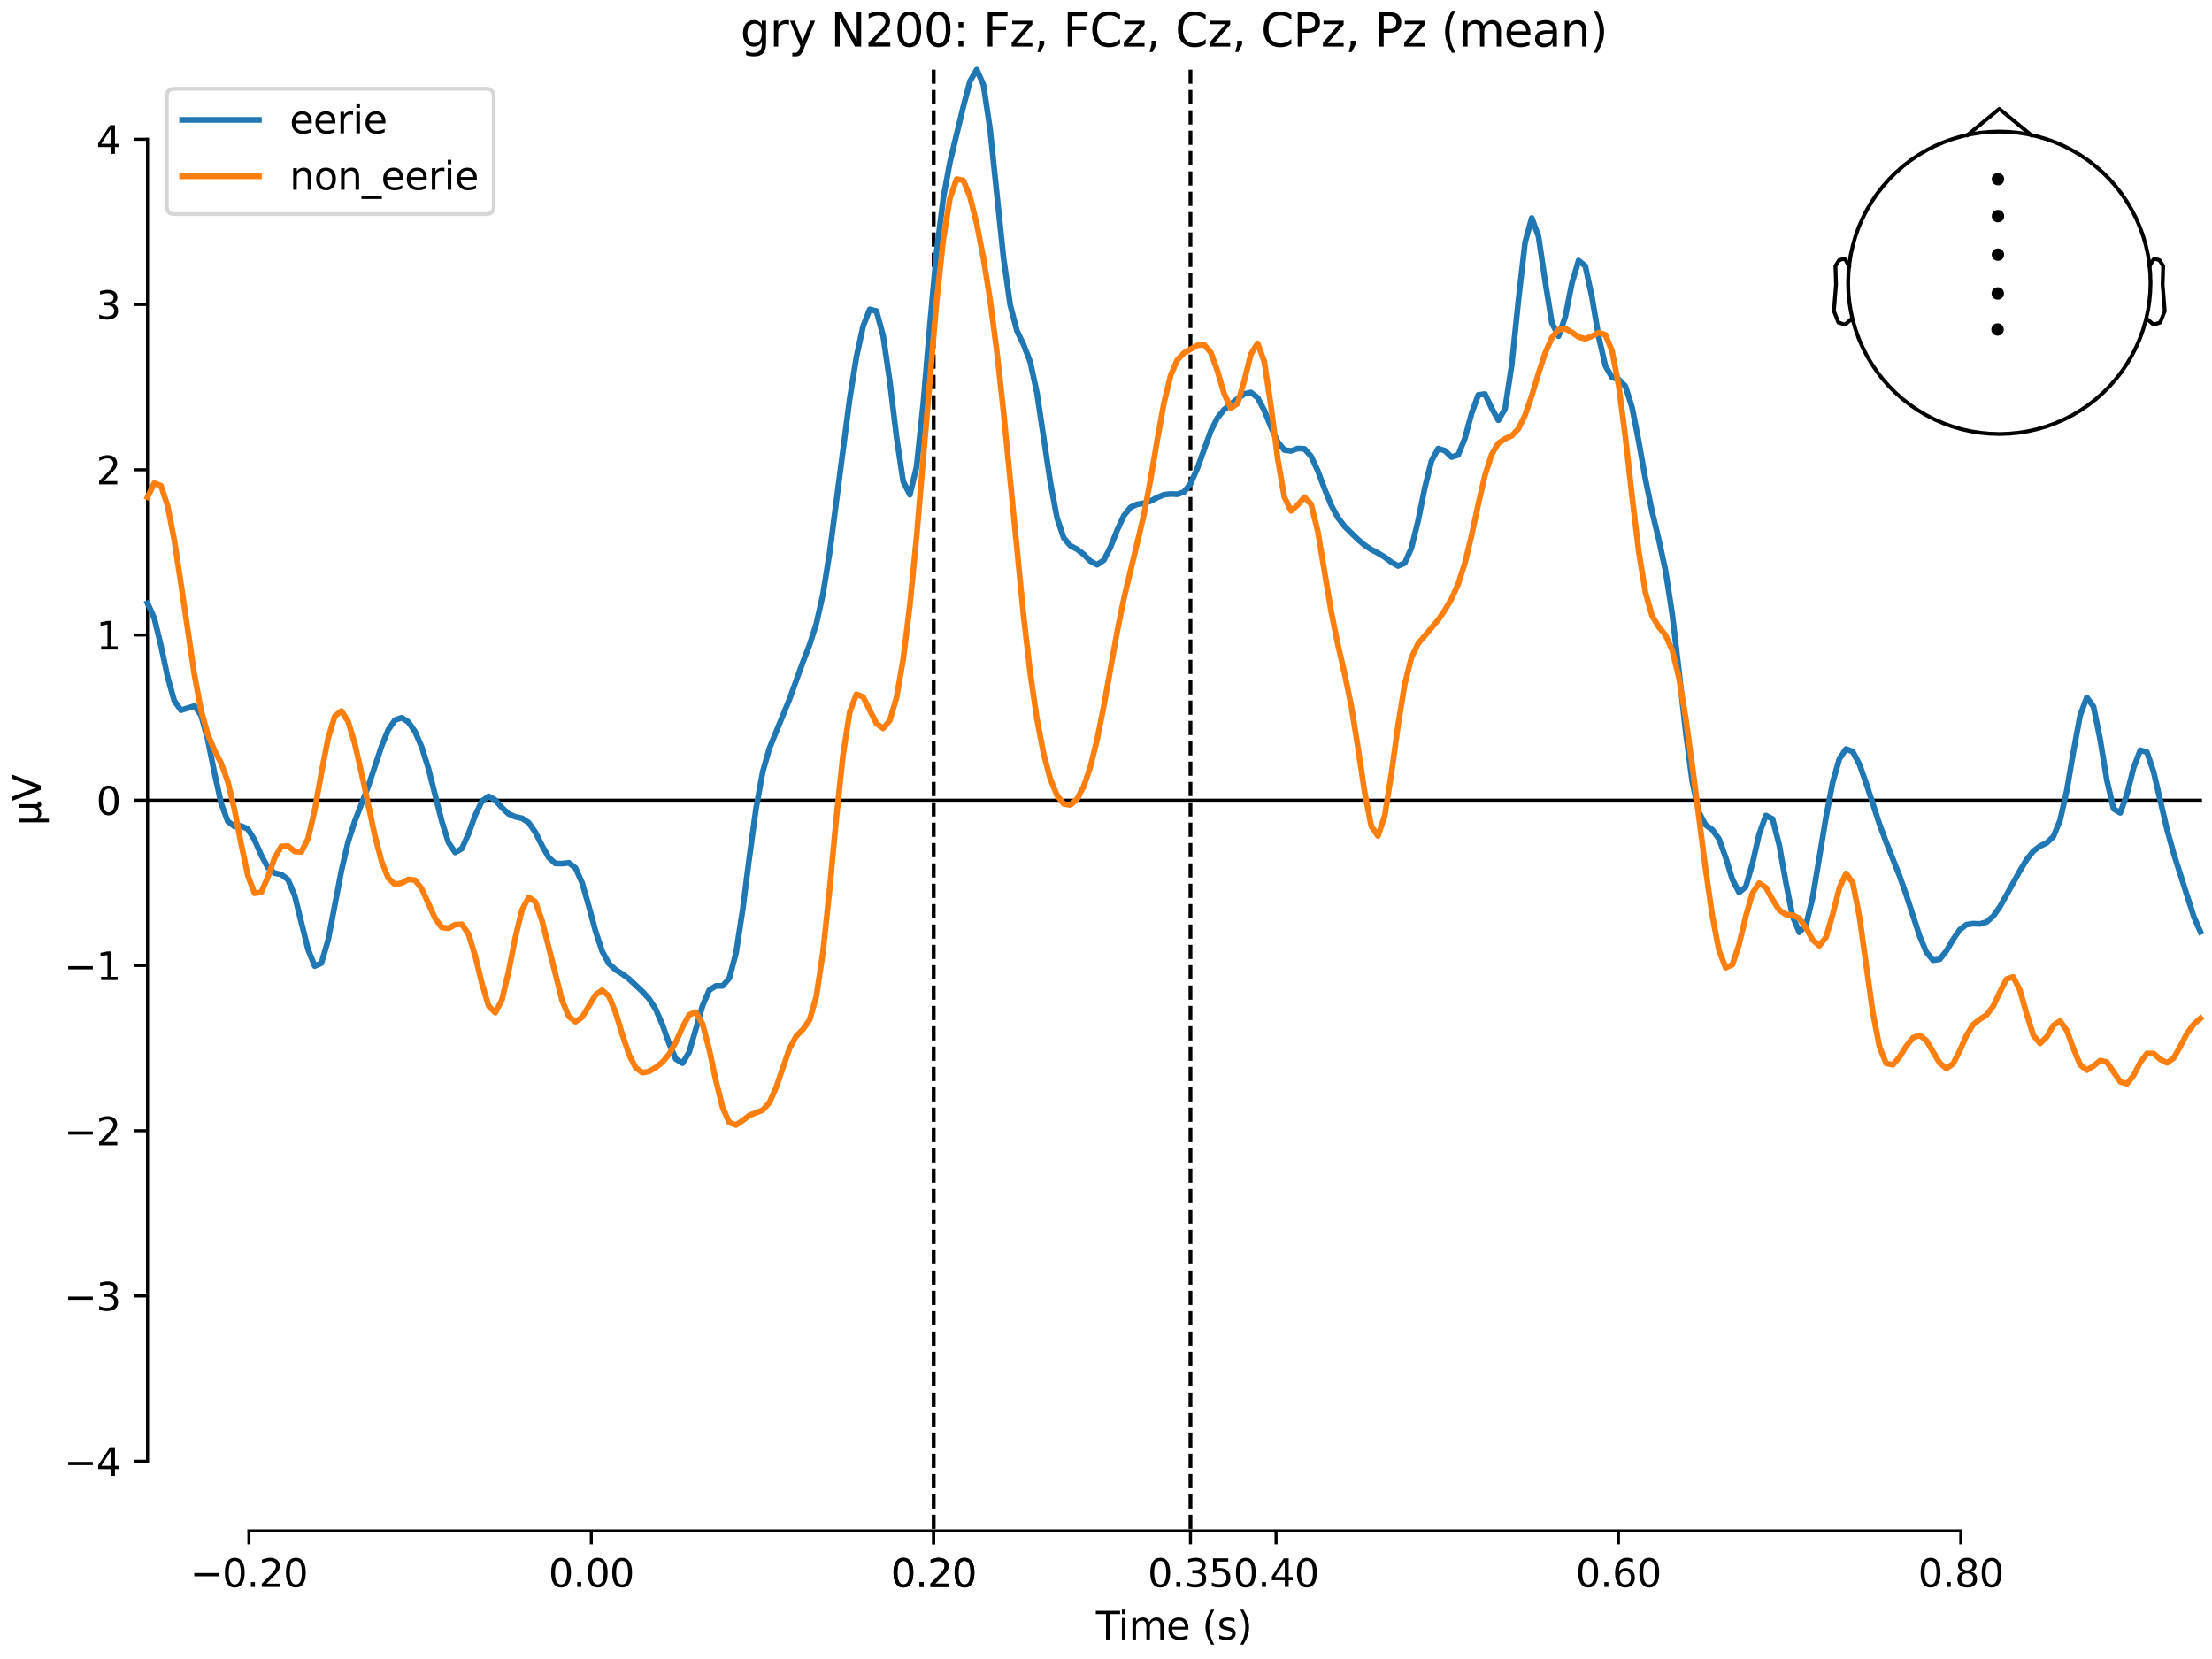 <?xml version="1.0" encoding="utf-8" standalone="no"?>
<!DOCTYPE svg PUBLIC "-//W3C//DTD SVG 1.1//EN"
  "http://www.w3.org/Graphics/SVG/1.1/DTD/svg11.dtd">
<svg xmlns:xlink="http://www.w3.org/1999/xlink" width="576pt" height="432pt" viewBox="0 0 576 432" xmlns="http://www.w3.org/2000/svg" version="1.1">
 <defs>
  <style type="text/css">*{stroke-linejoin: round; stroke-linecap: butt}</style>
 </defs>
 <g id="figure_1">
  <g id="patch_1">
   <path d="M 0 432 
L 576 432 
L 576 0 
L 0 0 
z
" style="fill: #ffffff"/>
  </g>
  <g id="axes_1">
   <g id="patch_2">
    <path d="M 38.421 398.644 
L 573 398.644 
L 573 18.118 
L 38.421 18.118 
L 38.421 398.644 
z
" style="fill: none; opacity: 0"/>
   </g>
   <g id="patch_3">
    <path d="M 38.421 380.503 
L 38.421 36.259 
" style="fill: none; stroke: #000000; stroke-width: 0.8; stroke-linejoin: miter; stroke-linecap: square"/>
   </g>
   <g id="LineCollection_1">
    <path d="M 243.128 18.118 
L 243.128 398.644 
" clip-path="url(#p72ec473209)" style="fill: none; stroke-dasharray: 3.7,1.6; stroke-dashoffset: 0; stroke: #000000"/>
    <path d="M 309.994 18.118 
L 309.994 398.644 
" clip-path="url(#p72ec473209)" style="fill: none; stroke-dasharray: 3.7,1.6; stroke-dashoffset: 0; stroke: #000000"/>
   </g>
   <g id="matplotlib.axis_1">
    <g id="xtick_1">
     <g id="line2d_1">
      <defs>
       <path id="m073bb7e6b0" d="M 0 0 
L 0 3.5 
" style="stroke: #000000; stroke-width: 0.8"/>
      </defs>
      <g>
       <use xlink:href="#m073bb7e6b0" x="64.819" y="398.644" style="stroke: #000000; stroke-width: 0.8"/>
      </g>
     </g>
     <g id="text_1">
      <!-- −0.20 -->
      <g transform="translate(49.496 413.242) scale(0.1 -0.1)">
       <defs>
        <path id="DejaVuSans-2212" d="M 678 2272 
L 4684 2272 
L 4684 1741 
L 678 1741 
L 678 2272 
z
" transform="scale(0.016)"/>
        <path id="DejaVuSans-30" d="M 2034 4250 
Q 1547 4250 1301 3770 
Q 1056 3291 1056 2328 
Q 1056 1369 1301 889 
Q 1547 409 2034 409 
Q 2525 409 2770 889 
Q 3016 1369 3016 2328 
Q 3016 3291 2770 3770 
Q 2525 4250 2034 4250 
z
M 2034 4750 
Q 2819 4750 3233 4129 
Q 3647 3509 3647 2328 
Q 3647 1150 3233 529 
Q 2819 -91 2034 -91 
Q 1250 -91 836 529 
Q 422 1150 422 2328 
Q 422 3509 836 4129 
Q 1250 4750 2034 4750 
z
" transform="scale(0.016)"/>
        <path id="DejaVuSans-2e" d="M 684 794 
L 1344 794 
L 1344 0 
L 684 0 
L 684 794 
z
" transform="scale(0.016)"/>
        <path id="DejaVuSans-32" d="M 1228 531 
L 3431 531 
L 3431 0 
L 469 0 
L 469 531 
Q 828 903 1448 1529 
Q 2069 2156 2228 2338 
Q 2531 2678 2651 2914 
Q 2772 3150 2772 3378 
Q 2772 3750 2511 3984 
Q 2250 4219 1831 4219 
Q 1534 4219 1204 4116 
Q 875 4013 500 3803 
L 500 4441 
Q 881 4594 1212 4672 
Q 1544 4750 1819 4750 
Q 2544 4750 2975 4387 
Q 3406 4025 3406 3419 
Q 3406 3131 3298 2873 
Q 3191 2616 2906 2266 
Q 2828 2175 2409 1742 
Q 1991 1309 1228 531 
z
" transform="scale(0.016)"/>
       </defs>
       <use xlink:href="#DejaVuSans-2212"/>
       <use xlink:href="#DejaVuSans-30" transform="translate(83.789 0)"/>
       <use xlink:href="#DejaVuSans-2e" transform="translate(147.412 0)"/>
       <use xlink:href="#DejaVuSans-32" transform="translate(179.199 0)"/>
       <use xlink:href="#DejaVuSans-30" transform="translate(242.822 0)"/>
      </g>
     </g>
    </g>
    <g id="xtick_2">
     <g id="line2d_2">
      <g>
       <use xlink:href="#m073bb7e6b0" x="153.973" y="398.644" style="stroke: #000000; stroke-width: 0.8"/>
      </g>
     </g>
     <g id="text_2">
      <!-- 0.00 -->
      <g transform="translate(142.84 413.242) scale(0.1 -0.1)">
       <use xlink:href="#DejaVuSans-30"/>
       <use xlink:href="#DejaVuSans-2e" transform="translate(63.623 0)"/>
       <use xlink:href="#DejaVuSans-30" transform="translate(95.41 0)"/>
       <use xlink:href="#DejaVuSans-30" transform="translate(159.033 0)"/>
      </g>
     </g>
    </g>
    <g id="xtick_3">
     <g id="line2d_3">
      <g>
       <use xlink:href="#m073bb7e6b0" x="243.128" y="398.644" style="stroke: #000000; stroke-width: 0.8"/>
      </g>
     </g>
     <g id="text_3">
      <!-- 0.20 -->
      <g transform="translate(231.995 413.242) scale(0.1 -0.1)">
       <use xlink:href="#DejaVuSans-30"/>
       <use xlink:href="#DejaVuSans-2e" transform="translate(63.623 0)"/>
       <use xlink:href="#DejaVuSans-32" transform="translate(95.41 0)"/>
       <use xlink:href="#DejaVuSans-30" transform="translate(159.033 0)"/>
      </g>
     </g>
    </g>
    <g id="xtick_4">
     <g id="line2d_4">
      <g>
       <use xlink:href="#m073bb7e6b0" x="243.128" y="398.644" style="stroke: #000000; stroke-width: 0.8"/>
      </g>
     </g>
     <g id="text_4">
      <!-- 0.20 -->
      <g transform="translate(231.995 413.242) scale(0.1 -0.1)">
       <use xlink:href="#DejaVuSans-30"/>
       <use xlink:href="#DejaVuSans-2e" transform="translate(63.623 0)"/>
       <use xlink:href="#DejaVuSans-32" transform="translate(95.41 0)"/>
       <use xlink:href="#DejaVuSans-30" transform="translate(159.033 0)"/>
      </g>
     </g>
    </g>
    <g id="xtick_5">
     <g id="line2d_5">
      <g>
       <use xlink:href="#m073bb7e6b0" x="309.994" y="398.644" style="stroke: #000000; stroke-width: 0.8"/>
      </g>
     </g>
     <g id="text_5">
      <!-- 0.35 -->
      <g transform="translate(298.861 413.242) scale(0.1 -0.1)">
       <defs>
        <path id="DejaVuSans-33" d="M 2597 2516 
Q 3050 2419 3304 2112 
Q 3559 1806 3559 1356 
Q 3559 666 3084 287 
Q 2609 -91 1734 -91 
Q 1441 -91 1130 -33 
Q 819 25 488 141 
L 488 750 
Q 750 597 1062 519 
Q 1375 441 1716 441 
Q 2309 441 2620 675 
Q 2931 909 2931 1356 
Q 2931 1769 2642 2001 
Q 2353 2234 1838 2234 
L 1294 2234 
L 1294 2753 
L 1863 2753 
Q 2328 2753 2575 2939 
Q 2822 3125 2822 3475 
Q 2822 3834 2567 4026 
Q 2313 4219 1838 4219 
Q 1578 4219 1281 4162 
Q 984 4106 628 3988 
L 628 4550 
Q 988 4650 1302 4700 
Q 1616 4750 1894 4750 
Q 2613 4750 3031 4423 
Q 3450 4097 3450 3541 
Q 3450 3153 3228 2886 
Q 3006 2619 2597 2516 
z
" transform="scale(0.016)"/>
        <path id="DejaVuSans-35" d="M 691 4666 
L 3169 4666 
L 3169 4134 
L 1269 4134 
L 1269 2991 
Q 1406 3038 1543 3061 
Q 1681 3084 1819 3084 
Q 2600 3084 3056 2656 
Q 3513 2228 3513 1497 
Q 3513 744 3044 326 
Q 2575 -91 1722 -91 
Q 1428 -91 1123 -41 
Q 819 9 494 109 
L 494 744 
Q 775 591 1075 516 
Q 1375 441 1709 441 
Q 2250 441 2565 725 
Q 2881 1009 2881 1497 
Q 2881 1984 2565 2268 
Q 2250 2553 1709 2553 
Q 1456 2553 1204 2497 
Q 953 2441 691 2322 
L 691 4666 
z
" transform="scale(0.016)"/>
       </defs>
       <use xlink:href="#DejaVuSans-30"/>
       <use xlink:href="#DejaVuSans-2e" transform="translate(63.623 0)"/>
       <use xlink:href="#DejaVuSans-33" transform="translate(95.41 0)"/>
       <use xlink:href="#DejaVuSans-35" transform="translate(159.033 0)"/>
      </g>
     </g>
    </g>
    <g id="xtick_6">
     <g id="line2d_6">
      <g>
       <use xlink:href="#m073bb7e6b0" x="332.282" y="398.644" style="stroke: #000000; stroke-width: 0.8"/>
      </g>
     </g>
     <g id="text_6">
      <!-- 0.40 -->
      <g transform="translate(321.15 413.242) scale(0.1 -0.1)">
       <defs>
        <path id="DejaVuSans-34" d="M 2419 4116 
L 825 1625 
L 2419 1625 
L 2419 4116 
z
M 2253 4666 
L 3047 4666 
L 3047 1625 
L 3713 1625 
L 3713 1100 
L 3047 1100 
L 3047 0 
L 2419 0 
L 2419 1100 
L 313 1100 
L 313 1709 
L 2253 4666 
z
" transform="scale(0.016)"/>
       </defs>
       <use xlink:href="#DejaVuSans-30"/>
       <use xlink:href="#DejaVuSans-2e" transform="translate(63.623 0)"/>
       <use xlink:href="#DejaVuSans-34" transform="translate(95.41 0)"/>
       <use xlink:href="#DejaVuSans-30" transform="translate(159.033 0)"/>
      </g>
     </g>
    </g>
    <g id="xtick_7">
     <g id="line2d_7">
      <g>
       <use xlink:href="#m073bb7e6b0" x="421.437" y="398.644" style="stroke: #000000; stroke-width: 0.8"/>
      </g>
     </g>
     <g id="text_7">
      <!-- 0.60 -->
      <g transform="translate(410.304 413.242) scale(0.1 -0.1)">
       <defs>
        <path id="DejaVuSans-36" d="M 2113 2584 
Q 1688 2584 1439 2293 
Q 1191 2003 1191 1497 
Q 1191 994 1439 701 
Q 1688 409 2113 409 
Q 2538 409 2786 701 
Q 3034 994 3034 1497 
Q 3034 2003 2786 2293 
Q 2538 2584 2113 2584 
z
M 3366 4563 
L 3366 3988 
Q 3128 4100 2886 4159 
Q 2644 4219 2406 4219 
Q 1781 4219 1451 3797 
Q 1122 3375 1075 2522 
Q 1259 2794 1537 2939 
Q 1816 3084 2150 3084 
Q 2853 3084 3261 2657 
Q 3669 2231 3669 1497 
Q 3669 778 3244 343 
Q 2819 -91 2113 -91 
Q 1303 -91 875 529 
Q 447 1150 447 2328 
Q 447 3434 972 4092 
Q 1497 4750 2381 4750 
Q 2619 4750 2861 4703 
Q 3103 4656 3366 4563 
z
" transform="scale(0.016)"/>
       </defs>
       <use xlink:href="#DejaVuSans-30"/>
       <use xlink:href="#DejaVuSans-2e" transform="translate(63.623 0)"/>
       <use xlink:href="#DejaVuSans-36" transform="translate(95.41 0)"/>
       <use xlink:href="#DejaVuSans-30" transform="translate(159.033 0)"/>
      </g>
     </g>
    </g>
    <g id="xtick_8">
     <g id="line2d_8">
      <g>
       <use xlink:href="#m073bb7e6b0" x="510.592" y="398.644" style="stroke: #000000; stroke-width: 0.8"/>
      </g>
     </g>
     <g id="text_8">
      <!-- 0.80 -->
      <g transform="translate(499.459 413.242) scale(0.1 -0.1)">
       <defs>
        <path id="DejaVuSans-38" d="M 2034 2216 
Q 1584 2216 1326 1975 
Q 1069 1734 1069 1313 
Q 1069 891 1326 650 
Q 1584 409 2034 409 
Q 2484 409 2743 651 
Q 3003 894 3003 1313 
Q 3003 1734 2745 1975 
Q 2488 2216 2034 2216 
z
M 1403 2484 
Q 997 2584 770 2862 
Q 544 3141 544 3541 
Q 544 4100 942 4425 
Q 1341 4750 2034 4750 
Q 2731 4750 3128 4425 
Q 3525 4100 3525 3541 
Q 3525 3141 3298 2862 
Q 3072 2584 2669 2484 
Q 3125 2378 3379 2068 
Q 3634 1759 3634 1313 
Q 3634 634 3220 271 
Q 2806 -91 2034 -91 
Q 1263 -91 848 271 
Q 434 634 434 1313 
Q 434 1759 690 2068 
Q 947 2378 1403 2484 
z
M 1172 3481 
Q 1172 3119 1398 2916 
Q 1625 2713 2034 2713 
Q 2441 2713 2670 2916 
Q 2900 3119 2900 3481 
Q 2900 3844 2670 4047 
Q 2441 4250 2034 4250 
Q 1625 4250 1398 4047 
Q 1172 3844 1172 3481 
z
" transform="scale(0.016)"/>
       </defs>
       <use xlink:href="#DejaVuSans-30"/>
       <use xlink:href="#DejaVuSans-2e" transform="translate(63.623 0)"/>
       <use xlink:href="#DejaVuSans-38" transform="translate(95.41 0)"/>
       <use xlink:href="#DejaVuSans-30" transform="translate(159.033 0)"/>
      </g>
     </g>
    </g>
    <g id="text_9">
     <!-- Time (s) -->
     <g transform="translate(285.381 426.92) scale(0.1 -0.1)">
      <defs>
       <path id="DejaVuSans-54" d="M -19 4666 
L 3928 4666 
L 3928 4134 
L 2272 4134 
L 2272 0 
L 1638 0 
L 1638 4134 
L -19 4134 
L -19 4666 
z
" transform="scale(0.016)"/>
       <path id="DejaVuSans-69" d="M 603 3500 
L 1178 3500 
L 1178 0 
L 603 0 
L 603 3500 
z
M 603 4863 
L 1178 4863 
L 1178 4134 
L 603 4134 
L 603 4863 
z
" transform="scale(0.016)"/>
       <path id="DejaVuSans-6d" d="M 3328 2828 
Q 3544 3216 3844 3400 
Q 4144 3584 4550 3584 
Q 5097 3584 5394 3201 
Q 5691 2819 5691 2113 
L 5691 0 
L 5113 0 
L 5113 2094 
Q 5113 2597 4934 2840 
Q 4756 3084 4391 3084 
Q 3944 3084 3684 2787 
Q 3425 2491 3425 1978 
L 3425 0 
L 2847 0 
L 2847 2094 
Q 2847 2600 2669 2842 
Q 2491 3084 2119 3084 
Q 1678 3084 1418 2786 
Q 1159 2488 1159 1978 
L 1159 0 
L 581 0 
L 581 3500 
L 1159 3500 
L 1159 2956 
Q 1356 3278 1631 3431 
Q 1906 3584 2284 3584 
Q 2666 3584 2933 3390 
Q 3200 3197 3328 2828 
z
" transform="scale(0.016)"/>
       <path id="DejaVuSans-65" d="M 3597 1894 
L 3597 1613 
L 953 1613 
Q 991 1019 1311 708 
Q 1631 397 2203 397 
Q 2534 397 2845 478 
Q 3156 559 3463 722 
L 3463 178 
Q 3153 47 2828 -22 
Q 2503 -91 2169 -91 
Q 1331 -91 842 396 
Q 353 884 353 1716 
Q 353 2575 817 3079 
Q 1281 3584 2069 3584 
Q 2775 3584 3186 3129 
Q 3597 2675 3597 1894 
z
M 3022 2063 
Q 3016 2534 2758 2815 
Q 2500 3097 2075 3097 
Q 1594 3097 1305 2825 
Q 1016 2553 972 2059 
L 3022 2063 
z
" transform="scale(0.016)"/>
       <path id="DejaVuSans-20" transform="scale(0.016)"/>
       <path id="DejaVuSans-28" d="M 1984 4856 
Q 1566 4138 1362 3434 
Q 1159 2731 1159 2009 
Q 1159 1288 1364 580 
Q 1569 -128 1984 -844 
L 1484 -844 
Q 1016 -109 783 600 
Q 550 1309 550 2009 
Q 550 2706 781 3412 
Q 1013 4119 1484 4856 
L 1984 4856 
z
" transform="scale(0.016)"/>
       <path id="DejaVuSans-73" d="M 2834 3397 
L 2834 2853 
Q 2591 2978 2328 3040 
Q 2066 3103 1784 3103 
Q 1356 3103 1142 2972 
Q 928 2841 928 2578 
Q 928 2378 1081 2264 
Q 1234 2150 1697 2047 
L 1894 2003 
Q 2506 1872 2764 1633 
Q 3022 1394 3022 966 
Q 3022 478 2636 193 
Q 2250 -91 1575 -91 
Q 1294 -91 989 -36 
Q 684 19 347 128 
L 347 722 
Q 666 556 975 473 
Q 1284 391 1588 391 
Q 1994 391 2212 530 
Q 2431 669 2431 922 
Q 2431 1156 2273 1281 
Q 2116 1406 1581 1522 
L 1381 1569 
Q 847 1681 609 1914 
Q 372 2147 372 2553 
Q 372 3047 722 3315 
Q 1072 3584 1716 3584 
Q 2034 3584 2315 3537 
Q 2597 3491 2834 3397 
z
" transform="scale(0.016)"/>
       <path id="DejaVuSans-29" d="M 513 4856 
L 1013 4856 
Q 1481 4119 1714 3412 
Q 1947 2706 1947 2009 
Q 1947 1309 1714 600 
Q 1481 -109 1013 -844 
L 513 -844 
Q 928 -128 1133 580 
Q 1338 1288 1338 2009 
Q 1338 2731 1133 3434 
Q 928 4138 513 4856 
z
" transform="scale(0.016)"/>
      </defs>
      <use xlink:href="#DejaVuSans-54"/>
      <use xlink:href="#DejaVuSans-69" transform="translate(57.959 0)"/>
      <use xlink:href="#DejaVuSans-6d" transform="translate(85.742 0)"/>
      <use xlink:href="#DejaVuSans-65" transform="translate(183.154 0)"/>
      <use xlink:href="#DejaVuSans-20" transform="translate(244.678 0)"/>
      <use xlink:href="#DejaVuSans-28" transform="translate(276.465 0)"/>
      <use xlink:href="#DejaVuSans-73" transform="translate(315.479 0)"/>
      <use xlink:href="#DejaVuSans-29" transform="translate(367.578 0)"/>
     </g>
    </g>
   </g>
   <g id="matplotlib.axis_2">
    <g id="ytick_1">
     <g id="line2d_9">
      <defs>
       <path id="m41cb49549e" d="M 0 0 
L -3.5 0 
" style="stroke: #000000; stroke-width: 0.8"/>
      </defs>
      <g>
       <use xlink:href="#m41cb49549e" x="38.421" y="380.503" style="stroke: #000000; stroke-width: 0.8"/>
      </g>
     </g>
     <g id="text_10">
      <!-- −4 -->
      <g transform="translate(16.678 384.302) scale(0.1 -0.1)">
       <use xlink:href="#DejaVuSans-2212"/>
       <use xlink:href="#DejaVuSans-34" transform="translate(83.789 0)"/>
      </g>
     </g>
    </g>
    <g id="ytick_2">
     <g id="line2d_10">
      <g>
       <use xlink:href="#m41cb49549e" x="38.421" y="337.473" style="stroke: #000000; stroke-width: 0.8"/>
      </g>
     </g>
     <g id="text_11">
      <!-- −3 -->
      <g transform="translate(16.678 341.272) scale(0.1 -0.1)">
       <use xlink:href="#DejaVuSans-2212"/>
       <use xlink:href="#DejaVuSans-33" transform="translate(83.789 0)"/>
      </g>
     </g>
    </g>
    <g id="ytick_3">
     <g id="line2d_11">
      <g>
       <use xlink:href="#m41cb49549e" x="38.421" y="294.442" style="stroke: #000000; stroke-width: 0.8"/>
      </g>
     </g>
     <g id="text_12">
      <!-- −2 -->
      <g transform="translate(16.678 298.241) scale(0.1 -0.1)">
       <use xlink:href="#DejaVuSans-2212"/>
       <use xlink:href="#DejaVuSans-32" transform="translate(83.789 0)"/>
      </g>
     </g>
    </g>
    <g id="ytick_4">
     <g id="line2d_12">
      <g>
       <use xlink:href="#m41cb49549e" x="38.421" y="251.412" style="stroke: #000000; stroke-width: 0.8"/>
      </g>
     </g>
     <g id="text_13">
      <!-- −1 -->
      <g transform="translate(16.678 255.211) scale(0.1 -0.1)">
       <defs>
        <path id="DejaVuSans-31" d="M 794 531 
L 1825 531 
L 1825 4091 
L 703 3866 
L 703 4441 
L 1819 4666 
L 2450 4666 
L 2450 531 
L 3481 531 
L 3481 0 
L 794 0 
L 794 531 
z
" transform="scale(0.016)"/>
       </defs>
       <use xlink:href="#DejaVuSans-2212"/>
       <use xlink:href="#DejaVuSans-31" transform="translate(83.789 0)"/>
      </g>
     </g>
    </g>
    <g id="ytick_5">
     <g id="line2d_13">
      <g>
       <use xlink:href="#m41cb49549e" x="38.421" y="208.381" style="stroke: #000000; stroke-width: 0.8"/>
      </g>
     </g>
     <g id="text_14">
      <!-- 0 -->
      <g transform="translate(25.058 212.18) scale(0.1 -0.1)">
       <use xlink:href="#DejaVuSans-30"/>
      </g>
     </g>
    </g>
    <g id="ytick_6">
     <g id="line2d_14">
      <g>
       <use xlink:href="#m41cb49549e" x="38.421" y="165.35" style="stroke: #000000; stroke-width: 0.8"/>
      </g>
     </g>
     <g id="text_15">
      <!-- 1 -->
      <g transform="translate(25.058 169.15) scale(0.1 -0.1)">
       <use xlink:href="#DejaVuSans-31"/>
      </g>
     </g>
    </g>
    <g id="ytick_7">
     <g id="line2d_15">
      <g>
       <use xlink:href="#m41cb49549e" x="38.421" y="122.32" style="stroke: #000000; stroke-width: 0.8"/>
      </g>
     </g>
     <g id="text_16">
      <!-- 2 -->
      <g transform="translate(25.058 126.119) scale(0.1 -0.1)">
       <use xlink:href="#DejaVuSans-32"/>
      </g>
     </g>
    </g>
    <g id="ytick_8">
     <g id="line2d_16">
      <g>
       <use xlink:href="#m41cb49549e" x="38.421" y="79.289" style="stroke: #000000; stroke-width: 0.8"/>
      </g>
     </g>
     <g id="text_17">
      <!-- 3 -->
      <g transform="translate(25.058 83.088) scale(0.1 -0.1)">
       <use xlink:href="#DejaVuSans-33"/>
      </g>
     </g>
    </g>
    <g id="ytick_9">
     <g id="line2d_17">
      <g>
       <use xlink:href="#m41cb49549e" x="38.421" y="36.259" style="stroke: #000000; stroke-width: 0.8"/>
      </g>
     </g>
     <g id="text_18">
      <!-- 4 -->
      <g transform="translate(25.058 40.058) scale(0.1 -0.1)">
       <use xlink:href="#DejaVuSans-34"/>
      </g>
     </g>
    </g>
    <g id="text_19">
     <!-- µV -->
     <g transform="translate(10.599 214.982) rotate(-90) scale(0.1 -0.1)">
      <defs>
       <path id="DejaVuSans-b5" d="M 544 -1331 
L 544 3500 
L 1119 3500 
L 1119 1325 
Q 1119 872 1334 640 
Q 1550 409 1972 409 
Q 2434 409 2667 671 
Q 2900 934 2900 1459 
L 2900 3500 
L 3475 3500 
L 3475 806 
Q 3475 619 3529 530 
Q 3584 441 3700 441 
Q 3728 441 3778 458 
Q 3828 475 3916 513 
L 3916 50 
Q 3788 -22 3673 -56 
Q 3559 -91 3450 -91 
Q 3234 -91 3106 31 
Q 2978 153 2931 403 
Q 2775 156 2548 32 
Q 2322 -91 2016 -91 
Q 1697 -91 1473 31 
Q 1250 153 1119 397 
L 1119 -1331 
L 544 -1331 
z
" transform="scale(0.016)"/>
       <path id="DejaVuSans-56" d="M 1831 0 
L 50 4666 
L 709 4666 
L 2188 738 
L 3669 4666 
L 4325 4666 
L 2547 0 
L 1831 0 
z
" transform="scale(0.016)"/>
      </defs>
      <use xlink:href="#DejaVuSans-b5"/>
      <use xlink:href="#DejaVuSans-56" transform="translate(63.623 0)"/>
     </g>
    </g>
   </g>
   <g id="patch_4">
    <path d="M 64.819 398.644 
L 510.592 398.644 
" style="fill: none; stroke: #000000; stroke-width: 0.8; stroke-linejoin: miter; stroke-linecap: square"/>
   </g>
   <g id="patch_5">
    <path d="M 38.421 208.381 
L 573 208.381 
" style="fill: none; stroke: #000000; stroke-width: 0.8; stroke-linejoin: miter; stroke-linecap: square"/>
   </g>
   <g id="text_20">
    <!-- gry N200: Fz, FCz, Cz, CPz, Pz (mean) -->
    <g transform="translate(192.796 12.118) scale(0.12 -0.12)">
     <defs>
      <path id="DejaVuSans-67" d="M 2906 1791 
Q 2906 2416 2648 2759 
Q 2391 3103 1925 3103 
Q 1463 3103 1205 2759 
Q 947 2416 947 1791 
Q 947 1169 1205 825 
Q 1463 481 1925 481 
Q 2391 481 2648 825 
Q 2906 1169 2906 1791 
z
M 3481 434 
Q 3481 -459 3084 -895 
Q 2688 -1331 1869 -1331 
Q 1566 -1331 1297 -1286 
Q 1028 -1241 775 -1147 
L 775 -588 
Q 1028 -725 1275 -790 
Q 1522 -856 1778 -856 
Q 2344 -856 2625 -561 
Q 2906 -266 2906 331 
L 2906 616 
Q 2728 306 2450 153 
Q 2172 0 1784 0 
Q 1141 0 747 490 
Q 353 981 353 1791 
Q 353 2603 747 3093 
Q 1141 3584 1784 3584 
Q 2172 3584 2450 3431 
Q 2728 3278 2906 2969 
L 2906 3500 
L 3481 3500 
L 3481 434 
z
" transform="scale(0.016)"/>
      <path id="DejaVuSans-72" d="M 2631 2963 
Q 2534 3019 2420 3045 
Q 2306 3072 2169 3072 
Q 1681 3072 1420 2755 
Q 1159 2438 1159 1844 
L 1159 0 
L 581 0 
L 581 3500 
L 1159 3500 
L 1159 2956 
Q 1341 3275 1631 3429 
Q 1922 3584 2338 3584 
Q 2397 3584 2469 3576 
Q 2541 3569 2628 3553 
L 2631 2963 
z
" transform="scale(0.016)"/>
      <path id="DejaVuSans-79" d="M 2059 -325 
Q 1816 -950 1584 -1140 
Q 1353 -1331 966 -1331 
L 506 -1331 
L 506 -850 
L 844 -850 
Q 1081 -850 1212 -737 
Q 1344 -625 1503 -206 
L 1606 56 
L 191 3500 
L 800 3500 
L 1894 763 
L 2988 3500 
L 3597 3500 
L 2059 -325 
z
" transform="scale(0.016)"/>
      <path id="DejaVuSans-4e" d="M 628 4666 
L 1478 4666 
L 3547 763 
L 3547 4666 
L 4159 4666 
L 4159 0 
L 3309 0 
L 1241 3903 
L 1241 0 
L 628 0 
L 628 4666 
z
" transform="scale(0.016)"/>
      <path id="DejaVuSans-3a" d="M 750 794 
L 1409 794 
L 1409 0 
L 750 0 
L 750 794 
z
M 750 3309 
L 1409 3309 
L 1409 2516 
L 750 2516 
L 750 3309 
z
" transform="scale(0.016)"/>
      <path id="DejaVuSans-46" d="M 628 4666 
L 3309 4666 
L 3309 4134 
L 1259 4134 
L 1259 2759 
L 3109 2759 
L 3109 2228 
L 1259 2228 
L 1259 0 
L 628 0 
L 628 4666 
z
" transform="scale(0.016)"/>
      <path id="DejaVuSans-7a" d="M 353 3500 
L 3084 3500 
L 3084 2975 
L 922 459 
L 3084 459 
L 3084 0 
L 275 0 
L 275 525 
L 2438 3041 
L 353 3041 
L 353 3500 
z
" transform="scale(0.016)"/>
      <path id="DejaVuSans-2c" d="M 750 794 
L 1409 794 
L 1409 256 
L 897 -744 
L 494 -744 
L 750 256 
L 750 794 
z
" transform="scale(0.016)"/>
      <path id="DejaVuSans-43" d="M 4122 4306 
L 4122 3641 
Q 3803 3938 3442 4084 
Q 3081 4231 2675 4231 
Q 1875 4231 1450 3742 
Q 1025 3253 1025 2328 
Q 1025 1406 1450 917 
Q 1875 428 2675 428 
Q 3081 428 3442 575 
Q 3803 722 4122 1019 
L 4122 359 
Q 3791 134 3420 21 
Q 3050 -91 2638 -91 
Q 1578 -91 968 557 
Q 359 1206 359 2328 
Q 359 3453 968 4101 
Q 1578 4750 2638 4750 
Q 3056 4750 3426 4639 
Q 3797 4528 4122 4306 
z
" transform="scale(0.016)"/>
      <path id="DejaVuSans-50" d="M 1259 4147 
L 1259 2394 
L 2053 2394 
Q 2494 2394 2734 2622 
Q 2975 2850 2975 3272 
Q 2975 3691 2734 3919 
Q 2494 4147 2053 4147 
L 1259 4147 
z
M 628 4666 
L 2053 4666 
Q 2838 4666 3239 4311 
Q 3641 3956 3641 3272 
Q 3641 2581 3239 2228 
Q 2838 1875 2053 1875 
L 1259 1875 
L 1259 0 
L 628 0 
L 628 4666 
z
" transform="scale(0.016)"/>
      <path id="DejaVuSans-61" d="M 2194 1759 
Q 1497 1759 1228 1600 
Q 959 1441 959 1056 
Q 959 750 1161 570 
Q 1363 391 1709 391 
Q 2188 391 2477 730 
Q 2766 1069 2766 1631 
L 2766 1759 
L 2194 1759 
z
M 3341 1997 
L 3341 0 
L 2766 0 
L 2766 531 
Q 2569 213 2275 61 
Q 1981 -91 1556 -91 
Q 1019 -91 701 211 
Q 384 513 384 1019 
Q 384 1609 779 1909 
Q 1175 2209 1959 2209 
L 2766 2209 
L 2766 2266 
Q 2766 2663 2505 2880 
Q 2244 3097 1772 3097 
Q 1472 3097 1187 3025 
Q 903 2953 641 2809 
L 641 3341 
Q 956 3463 1253 3523 
Q 1550 3584 1831 3584 
Q 2591 3584 2966 3190 
Q 3341 2797 3341 1997 
z
" transform="scale(0.016)"/>
      <path id="DejaVuSans-6e" d="M 3513 2113 
L 3513 0 
L 2938 0 
L 2938 2094 
Q 2938 2591 2744 2837 
Q 2550 3084 2163 3084 
Q 1697 3084 1428 2787 
Q 1159 2491 1159 1978 
L 1159 0 
L 581 0 
L 581 3500 
L 1159 3500 
L 1159 2956 
Q 1366 3272 1645 3428 
Q 1925 3584 2291 3584 
Q 2894 3584 3203 3211 
Q 3513 2838 3513 2113 
z
" transform="scale(0.016)"/>
     </defs>
     <use xlink:href="#DejaVuSans-67"/>
     <use xlink:href="#DejaVuSans-72" transform="translate(63.477 0)"/>
     <use xlink:href="#DejaVuSans-79" transform="translate(104.59 0)"/>
     <use xlink:href="#DejaVuSans-20" transform="translate(163.77 0)"/>
     <use xlink:href="#DejaVuSans-4e" transform="translate(195.557 0)"/>
     <use xlink:href="#DejaVuSans-32" transform="translate(270.361 0)"/>
     <use xlink:href="#DejaVuSans-30" transform="translate(333.984 0)"/>
     <use xlink:href="#DejaVuSans-30" transform="translate(397.607 0)"/>
     <use xlink:href="#DejaVuSans-3a" transform="translate(461.23 0)"/>
     <use xlink:href="#DejaVuSans-20" transform="translate(494.922 0)"/>
     <use xlink:href="#DejaVuSans-46" transform="translate(526.709 0)"/>
     <use xlink:href="#DejaVuSans-7a" transform="translate(584.229 0)"/>
     <use xlink:href="#DejaVuSans-2c" transform="translate(636.719 0)"/>
     <use xlink:href="#DejaVuSans-20" transform="translate(668.506 0)"/>
     <use xlink:href="#DejaVuSans-46" transform="translate(700.293 0)"/>
     <use xlink:href="#DejaVuSans-43" transform="translate(757.812 0)"/>
     <use xlink:href="#DejaVuSans-7a" transform="translate(827.637 0)"/>
     <use xlink:href="#DejaVuSans-2c" transform="translate(880.127 0)"/>
     <use xlink:href="#DejaVuSans-20" transform="translate(911.914 0)"/>
     <use xlink:href="#DejaVuSans-43" transform="translate(943.701 0)"/>
     <use xlink:href="#DejaVuSans-7a" transform="translate(1013.525 0)"/>
     <use xlink:href="#DejaVuSans-2c" transform="translate(1066.016 0)"/>
     <use xlink:href="#DejaVuSans-20" transform="translate(1097.803 0)"/>
     <use xlink:href="#DejaVuSans-43" transform="translate(1129.59 0)"/>
     <use xlink:href="#DejaVuSans-50" transform="translate(1199.414 0)"/>
     <use xlink:href="#DejaVuSans-7a" transform="translate(1259.717 0)"/>
     <use xlink:href="#DejaVuSans-2c" transform="translate(1312.207 0)"/>
     <use xlink:href="#DejaVuSans-20" transform="translate(1343.994 0)"/>
     <use xlink:href="#DejaVuSans-50" transform="translate(1375.781 0)"/>
     <use xlink:href="#DejaVuSans-7a" transform="translate(1436.084 0)"/>
     <use xlink:href="#DejaVuSans-20" transform="translate(1488.574 0)"/>
     <use xlink:href="#DejaVuSans-28" transform="translate(1520.361 0)"/>
     <use xlink:href="#DejaVuSans-6d" transform="translate(1559.375 0)"/>
     <use xlink:href="#DejaVuSans-65" transform="translate(1656.787 0)"/>
     <use xlink:href="#DejaVuSans-61" transform="translate(1718.311 0)"/>
     <use xlink:href="#DejaVuSans-6e" transform="translate(1779.59 0)"/>
     <use xlink:href="#DejaVuSans-29" transform="translate(1842.969 0)"/>
    </g>
   </g>
   <g id="legend_1">
    <g id="patch_6">
     <path d="M 45.421 55.753 
L 126.563 55.753 
Q 128.563 55.753 128.563 53.753 
L 128.563 25.118 
Q 128.563 23.118 126.563 23.118 
L 45.421 23.118 
Q 43.421 23.118 43.421 25.118 
L 43.421 53.753 
Q 43.421 55.753 45.421 55.753 
z
" style="fill: #ffffff; opacity: 0.8; stroke: #cccccc; stroke-linejoin: miter"/>
    </g>
    <g id="line2d_18">
     <path d="M 47.421 31.217 
L 57.421 31.217 
L 67.421 31.217 
" style="fill: none; stroke: #1f77b4; stroke-width: 1.5; stroke-linecap: square"/>
    </g>
    <g id="text_21">
     <!-- eerie -->
     <g transform="translate(75.421 34.717) scale(0.1 -0.1)">
      <use xlink:href="#DejaVuSans-65"/>
      <use xlink:href="#DejaVuSans-65" transform="translate(61.523 0)"/>
      <use xlink:href="#DejaVuSans-72" transform="translate(123.047 0)"/>
      <use xlink:href="#DejaVuSans-69" transform="translate(164.16 0)"/>
      <use xlink:href="#DejaVuSans-65" transform="translate(191.943 0)"/>
     </g>
    </g>
    <g id="line2d_19">
     <path d="M 47.421 45.895 
L 57.421 45.895 
L 67.421 45.895 
" style="fill: none; stroke: #ff7f0e; stroke-width: 1.5; stroke-linecap: square"/>
    </g>
    <g id="text_22">
     <!-- non_eerie -->
     <g transform="translate(75.421 49.395) scale(0.1 -0.1)">
      <defs>
       <path id="DejaVuSans-6f" d="M 1959 3097 
Q 1497 3097 1228 2736 
Q 959 2375 959 1747 
Q 959 1119 1226 758 
Q 1494 397 1959 397 
Q 2419 397 2687 759 
Q 2956 1122 2956 1747 
Q 2956 2369 2687 2733 
Q 2419 3097 1959 3097 
z
M 1959 3584 
Q 2709 3584 3137 3096 
Q 3566 2609 3566 1747 
Q 3566 888 3137 398 
Q 2709 -91 1959 -91 
Q 1206 -91 779 398 
Q 353 888 353 1747 
Q 353 2609 779 3096 
Q 1206 3584 1959 3584 
z
" transform="scale(0.016)"/>
       <path id="DejaVuSans-5f" d="M 3263 -1063 
L 3263 -1509 
L -63 -1509 
L -63 -1063 
L 3263 -1063 
z
" transform="scale(0.016)"/>
      </defs>
      <use xlink:href="#DejaVuSans-6e"/>
      <use xlink:href="#DejaVuSans-6f" transform="translate(63.379 0)"/>
      <use xlink:href="#DejaVuSans-6e" transform="translate(124.561 0)"/>
      <use xlink:href="#DejaVuSans-5f" transform="translate(187.939 0)"/>
      <use xlink:href="#DejaVuSans-65" transform="translate(237.939 0)"/>
      <use xlink:href="#DejaVuSans-65" transform="translate(299.463 0)"/>
      <use xlink:href="#DejaVuSans-72" transform="translate(360.986 0)"/>
      <use xlink:href="#DejaVuSans-69" transform="translate(402.1 0)"/>
      <use xlink:href="#DejaVuSans-65" transform="translate(429.883 0)"/>
     </g>
    </g>
   </g>
   <g id="line2d_20">
    <path d="M 38.421 157.07 
L 40.162 160.929 
L 41.903 168.065 
L 43.644 176.264 
L 45.386 182.478 
L 47.127 184.93 
L 50.61 183.848 
L 52.351 186.209 
L 54.092 192.538 
L 55.834 201.22 
L 57.575 209.145 
L 59.316 213.871 
L 61.057 215.211 
L 62.799 215.08 
L 64.54 215.884 
L 66.281 218.712 
L 68.023 222.683 
L 69.764 225.934 
L 71.505 227.372 
L 73.247 227.71 
L 74.988 229.051 
L 76.729 233.185 
L 80.212 247.22 
L 81.953 251.565 
L 83.694 250.777 
L 85.436 244.833 
L 88.918 226.653 
L 90.66 219.213 
L 92.401 213.802 
L 95.883 204.788 
L 99.366 194.305 
L 101.107 190.021 
L 102.849 187.497 
L 104.59 186.897 
L 106.331 187.99 
L 108.073 190.53 
L 109.814 194.54 
L 111.555 200.094 
L 115.038 213.844 
L 116.779 219.389 
L 118.52 221.975 
L 120.262 220.97 
L 122.003 217.115 
L 123.744 212.305 
L 125.486 208.628 
L 127.227 207.35 
L 128.968 208.324 
L 130.709 210.313 
L 132.451 211.958 
L 134.192 212.696 
L 135.933 213.078 
L 137.675 214.22 
L 139.416 216.746 
L 141.157 220.205 
L 142.899 223.294 
L 144.64 224.855 
L 146.381 224.881 
L 148.122 224.67 
L 149.864 226.022 
L 151.605 229.968 
L 153.346 236.019 
L 155.088 242.523 
L 156.829 247.745 
L 158.57 250.931 
L 160.312 252.542 
L 162.053 253.618 
L 163.794 254.918 
L 167.277 258.187 
L 169.018 260.081 
L 170.759 262.801 
L 172.501 266.85 
L 174.242 271.742 
L 175.983 275.767 
L 177.725 276.849 
L 179.466 273.955 
L 182.948 261.862 
L 184.69 257.828 
L 186.431 256.717 
L 188.172 256.737 
L 189.914 254.717 
L 191.655 248.143 
L 193.396 236.867 
L 195.138 223.22 
L 196.879 210.476 
L 198.62 200.944 
L 200.361 194.837 
L 205.585 182.061 
L 209.068 172.415 
L 210.809 167.919 
L 212.551 162.504 
L 214.292 154.746 
L 216.033 143.949 
L 221.257 103.868 
L 222.998 93.035 
L 224.74 84.99 
L 226.481 80.561 
L 228.222 81.001 
L 229.964 87.422 
L 231.705 99.361 
L 233.446 113.743 
L 235.187 125.34 
L 236.929 128.829 
L 238.67 121.571 
L 240.411 105.144 
L 242.153 84.579 
L 243.894 65.593 
L 245.635 51.533 
L 247.377 42.152 
L 250.859 27.71 
L 252.6 21.103 
L 254.342 18.118 
L 256.083 22.055 
L 257.824 33.765 
L 261.307 67.108 
L 263.048 79.365 
L 264.79 86.099 
L 266.531 89.741 
L 268.272 94.236 
L 270.013 102.278 
L 273.496 125.496 
L 275.237 134.807 
L 276.979 140.065 
L 278.72 142.108 
L 280.461 143.018 
L 282.203 144.353 
L 283.944 146.126 
L 285.685 147.051 
L 287.427 145.863 
L 289.168 142.474 
L 290.909 138.065 
L 292.65 134.282 
L 294.392 132.093 
L 296.133 131.313 
L 297.874 131.04 
L 299.616 130.468 
L 301.357 129.555 
L 303.098 128.815 
L 304.84 128.628 
L 306.581 128.707 
L 308.322 128.094 
L 310.063 125.878 
L 311.805 121.893 
L 315.287 112.245 
L 317.029 108.799 
L 318.77 106.657 
L 322.253 103.833 
L 323.994 102.572 
L 325.735 102.183 
L 327.476 103.546 
L 329.218 106.846 
L 330.959 111.184 
L 332.7 115.051 
L 334.442 117.186 
L 336.183 117.417 
L 337.924 116.793 
L 339.666 116.879 
L 341.407 118.81 
L 343.148 122.594 
L 344.889 127.238 
L 346.631 131.536 
L 348.372 134.783 
L 350.113 137.049 
L 353.596 140.468 
L 355.337 141.952 
L 357.079 143.105 
L 358.82 144.012 
L 360.561 145.054 
L 362.302 146.371 
L 364.044 147.369 
L 365.785 146.622 
L 367.526 142.74 
L 369.268 135.629 
L 371.009 127.061 
L 372.75 120.023 
L 374.492 116.811 
L 376.233 117.343 
L 377.974 119.022 
L 379.715 118.463 
L 381.457 114.124 
L 383.198 107.653 
L 384.939 102.824 
L 386.681 102.591 
L 388.422 106.284 
L 390.163 109.423 
L 391.905 106.502 
L 393.646 95.074 
L 395.387 78.197 
L 397.128 63.085 
L 398.87 56.772 
L 400.611 61.522 
L 402.352 73.21 
L 404.094 84.038 
L 405.835 87.53 
L 407.576 82.573 
L 409.318 73.754 
L 411.059 67.845 
L 412.8 69.253 
L 414.541 77.368 
L 416.283 87.641 
L 418.024 95.222 
L 419.765 98.269 
L 421.507 98.797 
L 423.248 100.572 
L 424.989 106.095 
L 426.731 114.994 
L 428.472 124.786 
L 430.213 133.295 
L 431.954 140.524 
L 433.696 148.588 
L 435.437 159.829 
L 437.178 174.545 
L 438.92 190.337 
L 440.661 203.526 
L 442.402 211.577 
L 444.144 214.818 
L 445.885 216.049 
L 447.626 218.454 
L 449.367 223.307 
L 451.109 229.018 
L 452.85 232.387 
L 454.591 230.935 
L 456.333 224.849 
L 458.074 217.236 
L 459.815 212.36 
L 461.557 213.241 
L 463.298 219.979 
L 465.039 229.792 
L 466.78 238.56 
L 468.522 242.766 
L 470.263 240.924 
L 472.004 233.779 
L 475.487 212.809 
L 477.228 203.727 
L 478.97 197.62 
L 480.711 195.026 
L 482.452 195.725 
L 484.193 199.035 
L 485.935 203.941 
L 489.417 214.616 
L 491.159 219.297 
L 494.641 228.093 
L 496.383 233.037 
L 499.865 243.723 
L 501.606 247.889 
L 503.348 250.041 
L 505.089 249.797 
L 506.83 247.628 
L 508.572 244.639 
L 510.313 242.097 
L 512.054 240.759 
L 513.796 240.506 
L 515.537 240.585 
L 517.278 240.109 
L 519.019 238.591 
L 520.761 236.127 
L 524.243 229.888 
L 525.985 226.732 
L 527.726 223.861 
L 529.467 221.65 
L 531.209 220.32 
L 532.95 219.488 
L 534.691 217.839 
L 536.432 213.626 
L 538.174 205.916 
L 539.915 195.739 
L 541.656 186.305 
L 543.398 181.592 
L 545.139 183.99 
L 546.88 192.579 
L 548.622 203.175 
L 550.363 210.607 
L 552.104 211.664 
L 553.845 206.846 
L 555.587 199.911 
L 557.328 195.364 
L 559.069 195.849 
L 560.811 201.059 
L 564.293 216.018 
L 566.035 222.303 
L 571.258 238.676 
L 573 242.669 
L 573 242.669 
" style="fill: none; stroke: #1f77b4; stroke-width: 1.5; stroke-linecap: square"/>
   </g>
   <g id="line2d_21">
    <path d="M 38.421 129.467 
L 40.162 125.8 
L 41.903 126.479 
L 43.644 131.683 
L 45.386 140.634 
L 47.127 152.009 
L 50.61 175.612 
L 52.351 184.859 
L 54.092 191.255 
L 55.834 195.32 
L 57.575 198.72 
L 59.316 203.514 
L 61.057 210.805 
L 62.799 219.779 
L 64.54 227.977 
L 66.281 232.6 
L 68.023 232.356 
L 69.764 228.344 
L 71.505 223.415 
L 73.247 220.41 
L 74.988 220.304 
L 76.729 221.702 
L 78.47 221.843 
L 80.212 218.375 
L 81.953 210.93 
L 83.694 201.264 
L 85.436 192.262 
L 87.177 186.498 
L 88.918 185.129 
L 90.66 187.896 
L 92.401 193.706 
L 94.142 201.311 
L 97.625 217.661 
L 99.366 224.31 
L 101.107 228.654 
L 102.849 230.322 
L 104.59 229.948 
L 106.331 229.012 
L 108.073 229.201 
L 109.814 231.423 
L 113.296 239.122 
L 115.038 241.488 
L 116.779 241.718 
L 118.52 240.779 
L 120.262 240.669 
L 122.003 243.256 
L 123.744 248.92 
L 125.486 256.084 
L 127.227 261.912 
L 128.968 263.701 
L 130.709 260.357 
L 132.451 252.924 
L 134.192 244.087 
L 135.933 236.943 
L 137.675 233.651 
L 139.416 234.862 
L 141.157 239.791 
L 146.381 260.555 
L 148.122 264.68 
L 149.864 266.072 
L 151.605 264.842 
L 155.088 259.055 
L 156.829 257.844 
L 158.57 259.431 
L 160.312 263.706 
L 162.053 269.376 
L 163.794 274.613 
L 165.535 278.031 
L 167.277 279.304 
L 169.018 279.003 
L 170.759 277.966 
L 172.501 276.563 
L 174.242 274.49 
L 175.983 271.365 
L 177.725 267.491 
L 179.466 264.247 
L 181.207 263.537 
L 182.948 266.648 
L 184.69 273.293 
L 186.431 281.447 
L 188.172 288.408 
L 189.914 292.303 
L 191.655 292.956 
L 193.396 291.764 
L 195.138 290.429 
L 198.62 289.052 
L 200.361 287.099 
L 202.103 283.173 
L 205.585 273.021 
L 207.327 269.825 
L 209.068 268.057 
L 210.809 265.599 
L 212.551 259.551 
L 214.292 248.025 
L 216.033 231.56 
L 217.774 213.078 
L 219.516 196.62 
L 221.257 185.463 
L 222.998 180.781 
L 224.74 181.475 
L 228.222 188.39 
L 229.964 189.687 
L 231.705 187.618 
L 233.446 181.685 
L 235.187 171.689 
L 236.929 157.618 
L 238.67 139.868 
L 243.894 78.406 
L 245.635 62.312 
L 247.377 51.555 
L 249.118 46.639 
L 250.859 46.982 
L 252.6 51.306 
L 254.342 58.298 
L 256.083 67.258 
L 257.824 78.186 
L 259.566 91.457 
L 261.307 107.211 
L 266.531 160.336 
L 268.272 175.235 
L 270.013 187.206 
L 271.755 196.272 
L 273.496 202.803 
L 275.237 207.1 
L 276.979 209.334 
L 278.72 209.634 
L 280.461 208.087 
L 282.203 204.763 
L 283.944 199.625 
L 285.685 192.588 
L 287.427 183.867 
L 290.909 164.484 
L 292.65 155.906 
L 297.874 134.041 
L 299.616 124.779 
L 301.357 114.505 
L 303.098 104.898 
L 304.84 97.756 
L 306.581 93.709 
L 308.322 91.909 
L 311.805 89.925 
L 313.546 89.738 
L 315.287 91.791 
L 317.029 96.597 
L 318.77 102.525 
L 320.511 106.266 
L 322.253 105.093 
L 323.994 99.191 
L 325.735 92.219 
L 327.476 89.4 
L 329.218 94.157 
L 330.959 105.72 
L 332.7 119.37 
L 334.442 129.441 
L 336.183 133.001 
L 337.924 131.492 
L 339.666 129.455 
L 341.407 131.275 
L 343.148 138.356 
L 346.631 159.221 
L 348.372 167.827 
L 350.113 175.292 
L 351.855 183.775 
L 353.596 194.534 
L 355.337 206.191 
L 357.079 215.124 
L 358.82 217.675 
L 360.561 212.525 
L 362.302 201.61 
L 364.044 188.91 
L 365.785 178.191 
L 367.526 171.26 
L 369.268 167.612 
L 374.492 161.445 
L 376.233 158.865 
L 377.974 155.925 
L 379.715 152.077 
L 381.457 146.628 
L 383.198 139.418 
L 384.939 131.296 
L 386.681 123.795 
L 388.422 118.341 
L 390.163 115.412 
L 391.905 114.268 
L 393.646 113.475 
L 395.387 111.652 
L 397.128 108.101 
L 398.87 103.03 
L 400.611 97.282 
L 402.352 91.941 
L 404.094 87.949 
L 405.835 85.833 
L 407.576 85.578 
L 409.318 86.556 
L 411.059 87.761 
L 412.8 88.21 
L 414.541 87.563 
L 416.283 86.619 
L 418.024 87.184 
L 419.765 91.36 
L 421.507 100.406 
L 423.248 113.815 
L 424.989 129.299 
L 426.731 143.657 
L 428.472 154.292 
L 430.213 160.412 
L 431.954 163.26 
L 433.696 165.393 
L 435.437 169.308 
L 437.178 176.409 
L 438.92 186.732 
L 440.661 199.314 
L 444.144 226.423 
L 445.885 238.451 
L 447.626 247.49 
L 449.367 251.989 
L 451.109 251.198 
L 452.85 245.925 
L 454.591 238.649 
L 456.333 232.57 
L 458.074 229.982 
L 459.815 231.11 
L 461.557 234.219 
L 463.298 236.967 
L 465.039 238.128 
L 466.78 238.302 
L 468.522 239.114 
L 470.263 241.555 
L 472.004 244.723 
L 473.746 246.261 
L 475.487 244.053 
L 477.228 238.128 
L 478.97 231.234 
L 480.711 227.451 
L 482.452 229.847 
L 484.193 238.676 
L 487.676 263.659 
L 489.417 272.619 
L 491.159 276.924 
L 492.9 277.246 
L 494.641 275.19 
L 496.383 272.415 
L 498.124 270.231 
L 499.865 269.591 
L 501.606 270.928 
L 505.089 276.798 
L 506.83 278.229 
L 508.572 277.022 
L 510.313 273.611 
L 512.054 269.653 
L 513.796 266.807 
L 515.537 265.42 
L 517.278 264.32 
L 519.019 262.025 
L 520.761 258.328 
L 522.502 254.95 
L 524.243 254.387 
L 525.985 257.852 
L 527.726 264.012 
L 529.467 269.582 
L 531.209 271.702 
L 532.95 270.037 
L 534.691 266.995 
L 536.432 265.883 
L 538.174 268.305 
L 539.915 273.058 
L 541.656 277.244 
L 543.398 278.67 
L 545.139 277.57 
L 546.88 276.156 
L 548.622 276.571 
L 552.104 281.663 
L 553.845 282.224 
L 555.587 280.047 
L 557.328 276.619 
L 559.069 274.308 
L 560.811 274.341 
L 562.552 275.856 
L 564.293 276.753 
L 566.035 275.514 
L 567.776 272.413 
L 569.517 269.04 
L 571.258 266.704 
L 573 265.164 
L 573 265.164 
" style="fill: none; stroke: #ff7f0e; stroke-width: 1.5; stroke-linecap: square"/>
   </g>
  </g>
  <g id="axes_2">
   <g id="PathCollection_1">
    <defs>
     <path id="C0_0_13f2657239" d="M 0 1.118 
C 0.297 1.118 0.581 1 0.791 0.791 
C 1 0.581 1.118 0.297 1.118 -0 
C 1.118 -0.297 1 -0.581 0.791 -0.791 
C 0.581 -1 0.297 -1.118 0 -1.118 
C -0.297 -1.118 -0.581 -1 -0.791 -0.791 
C -1 -0.581 -1.118 -0.297 -1.118 0 
C -1.118 0.297 -1 0.581 -0.791 0.791 
C -0.581 1 -0.297 1.118 0 1.118 
z
"/>
    </defs>
    <g clip-path="url(#paab767c03f)">
     <use xlink:href="#C0_0_13f2657239" x="520.262" y="46.644" style="stroke: #000000"/>
    </g>
    <g clip-path="url(#paab767c03f)">
     <use xlink:href="#C0_0_13f2657239" x="520.27" y="56.274" style="stroke: #000000"/>
    </g>
    <g clip-path="url(#paab767c03f)">
     <use xlink:href="#C0_0_13f2657239" x="520.215" y="76.415" style="stroke: #000000"/>
    </g>
    <g clip-path="url(#paab767c03f)">
     <use xlink:href="#C0_0_13f2657239" x="520.158" y="85.804" style="stroke: #000000"/>
    </g>
    <g clip-path="url(#paab767c03f)">
     <use xlink:href="#C0_0_13f2657239" x="520.253" y="66.304" style="stroke: #000000"/>
    </g>
   </g>
   <g id="matplotlib.axis_3"/>
   <g id="matplotlib.axis_4"/>
   <g id="line2d_22">
    <path d="M 559.991 73.637 
L 559.913 71.165 
L 559.681 68.702 
L 559.294 66.259 
L 558.754 63.845 
L 558.064 61.47 
L 557.226 59.143 
L 556.244 56.873 
L 555.121 54.669 
L 553.862 52.54 
L 552.471 50.494 
L 550.955 48.539 
L 549.32 46.684 
L 547.571 44.935 
L 545.715 43.299 
L 543.761 41.783 
L 541.715 40.393 
L 539.586 39.134 
L 537.382 38.011 
L 535.112 37.028 
L 532.785 36.191 
L 530.409 35.5 
L 527.995 34.961 
L 525.552 34.574 
L 523.09 34.341 
L 520.618 34.263 
L 518.145 34.341 
L 515.683 34.574 
L 513.24 34.961 
L 510.826 35.5 
L 508.451 36.191 
L 506.123 37.028 
L 503.853 38.011 
L 501.649 39.134 
L 499.52 40.393 
L 497.474 41.783 
L 495.52 43.299 
L 493.665 44.935 
L 491.916 46.684 
L 490.28 48.539 
L 488.764 50.494 
L 487.373 52.54 
L 486.114 54.669 
L 484.991 56.873 
L 484.009 59.143 
L 483.171 61.47 
L 482.481 63.845 
L 481.941 66.259 
L 481.555 68.702 
L 481.322 71.165 
L 481.244 73.637 
L 481.322 76.109 
L 481.555 78.572 
L 481.941 81.015 
L 482.481 83.429 
L 483.171 85.804 
L 484.009 88.131 
L 484.991 90.401 
L 486.114 92.605 
L 487.373 94.734 
L 488.764 96.78 
L 490.28 98.735 
L 491.916 100.59 
L 493.665 102.339 
L 495.52 103.975 
L 497.474 105.491 
L 499.52 106.881 
L 501.649 108.14 
L 503.853 109.263 
L 506.123 110.246 
L 508.451 111.084 
L 510.826 111.774 
L 513.24 112.313 
L 515.683 112.7 
L 518.145 112.933 
L 520.618 113.011 
L 523.09 112.933 
L 525.552 112.7 
L 527.995 112.313 
L 530.409 111.774 
L 532.785 111.084 
L 535.112 110.246 
L 537.382 109.263 
L 539.586 108.14 
L 541.715 106.881 
L 543.761 105.491 
L 545.715 103.975 
L 547.571 102.339 
L 549.32 100.59 
L 550.955 98.735 
L 552.471 96.78 
L 553.862 94.734 
L 555.121 92.605 
L 556.244 90.401 
L 557.226 88.131 
L 558.064 85.804 
L 558.754 83.429 
L 559.294 81.015 
L 559.681 78.572 
L 559.913 76.109 
L 559.991 73.637 
" style="fill: none; stroke: #000000; stroke-linecap: square"/>
   </g>
   <g id="line2d_23">
    <path d="M 512.371 35.137 
L 520.618 28.357 
L 528.864 35.137 
" style="fill: none; stroke: #000000; stroke-linecap: square"/>
   </g>
   <g id="line2d_24">
    <path d="M 481.48 69.267 
L 480.457 67.534 
L 479.827 67.471 
L 478.89 67.762 
L 477.945 69.267 
L 478.094 74.07 
L 477.543 80.976 
L 478.724 83.977 
L 480.457 84.536 
L 482.11 83.079 
" style="fill: none; stroke: #000000; stroke-linecap: square"/>
   </g>
   <g id="line2d_25">
    <path d="M 559.755 69.267 
L 560.779 67.534 
L 561.409 67.471 
L 562.346 67.762 
L 563.291 69.267 
L 563.141 74.07 
L 563.692 80.976 
L 562.511 83.977 
L 560.779 84.536 
L 559.125 83.079 
" style="fill: none; stroke: #000000; stroke-linecap: square"/>
   </g>
  </g>
 </g>
 <defs>
  <clipPath id="p72ec473209">
   <rect x="38.421" y="18.118" width="534.579" height="380.525"/>
  </clipPath>
  <clipPath id="paab767c03f">
   <rect x="473.235" y="24.125" width="94.764" height="93.118"/>
  </clipPath>
 </defs>
</svg>
